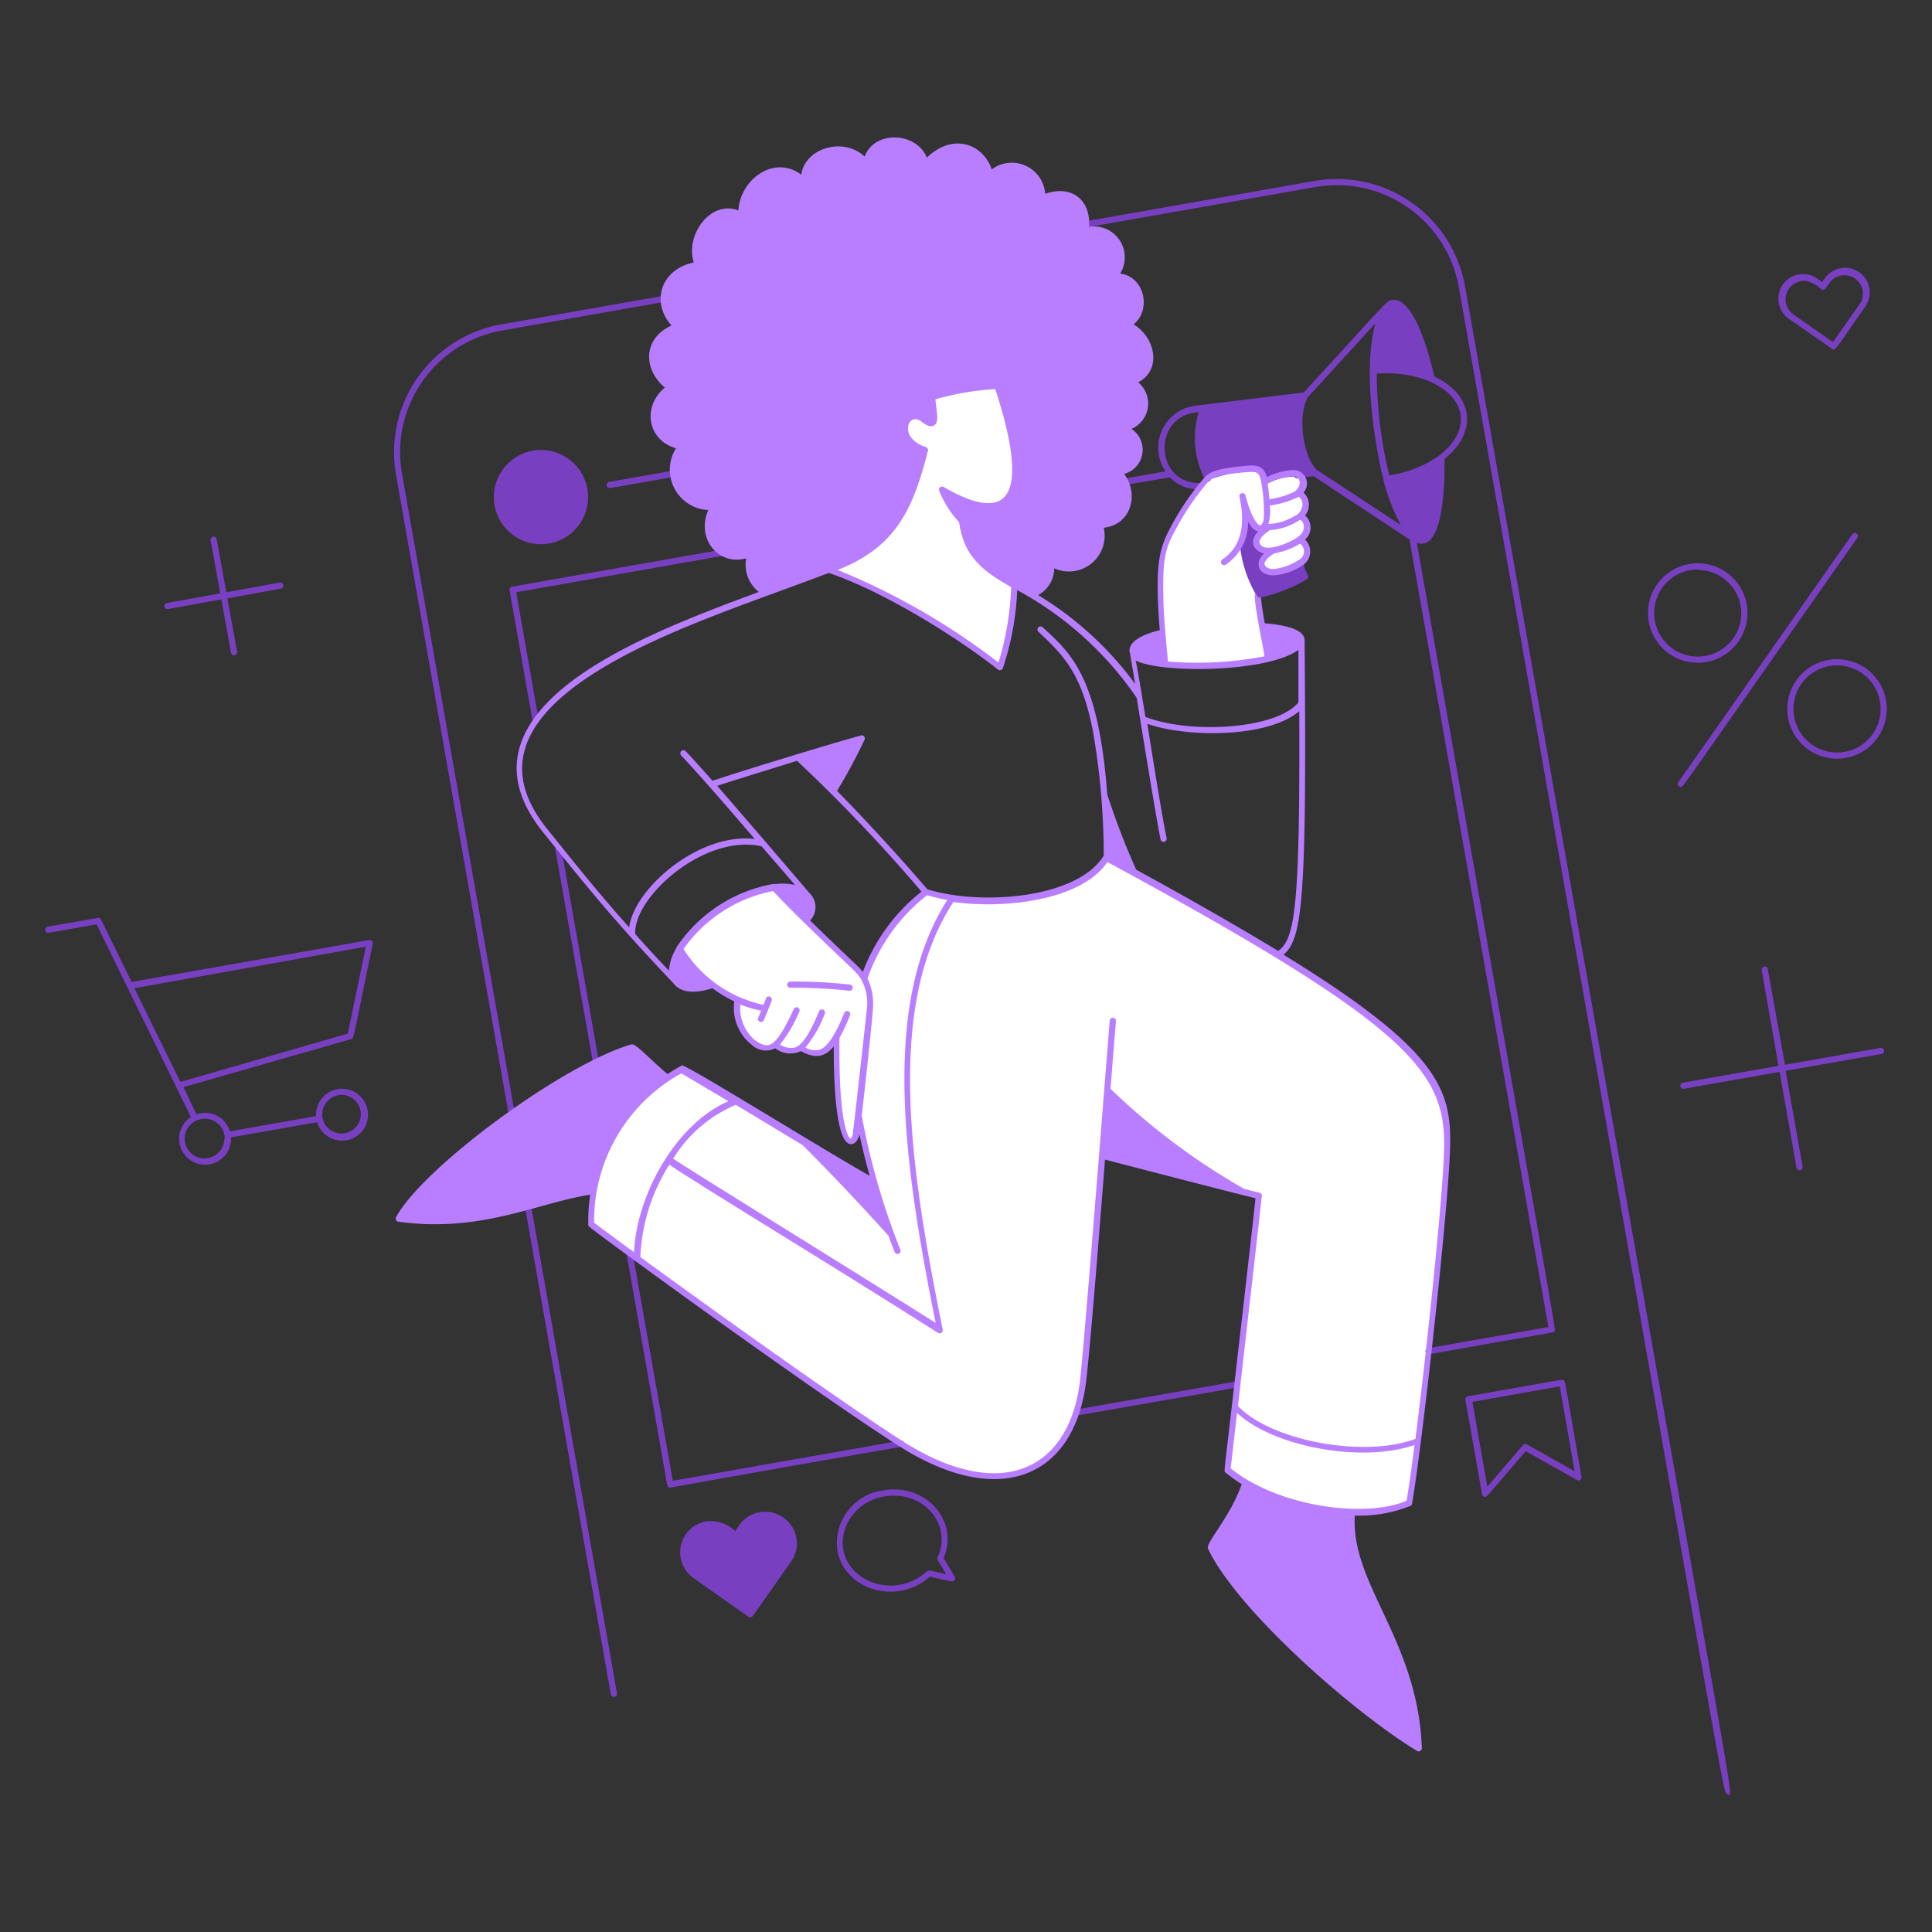 <svg xmlns="http://www.w3.org/2000/svg" viewBox="0 0 250 250" height="250" width="250">
  
<rect x="0" y="0" width="250" height="250" fill="#333333" stroke="none"/>
  
<g transform="matrix(0.625,0,0,0.625,0,0)"><g transform="matrix(2,0,0,2,0,0)"><g>
    <path d="M70.55,110.74c1.59.92,3.53,2.07,5.57,3.28-5.86,2-10.24,10.28-10.16,16.21-2.47-1.8-4.23-3.1-4.78-3.53A17.72,17.72,0,0,1,70.55,110.74Z" style="fill: #fff"></path>
    <path d="M146.8,149.12c-.36,2.83-.68,5.14-.91,6.49-4.23,2-13.65.87-18.84-3.44.17-1.43.44-3.79.76-6.57C131.22,149.37,141.21,151.35,146.8,149.12Z" style="fill: #fff"></path>
    <path d="M92.23,127.74a68.67,68.67,0,0,1-3.4-12.25c.37-3.24,1-9.64,1.15-11a5.94,5.94,0,0,0-.58-3.16,19,19,0,0,1,6.45-9,19,19,0,0,0,2.69.61c-7.08,10.59-4.83,27.13-1.27,44.7-11-7-25.17-15.54-28.07-17.58a14.33,14.33,0,0,1,6.92-6l7.13,4.23C85.88,120.88,89.13,124.29,92.23,127.74Z" style="fill: #fff"></path>
    <path d="M114.61,112.81c-.16,2.06-2,26.08-2.48,29.92-1.07,9.67-8.49,13.37-19.07,6.54C86.42,145,73.18,135.5,66,130.24a19.64,19.64,0,0,1,3.24-10.18c2.91,2,17,10.54,28.07,17.59-3.57-17.56-5.81-34.1,1.27-44.69,6,.94,13.73-.45,16-4.21,5.45,3,12.08,6.61,17.8,10.12,17.32,10.63,17.75,14.53,17.46,20.77-.27,5.75-1.81,20.37-3,29.48-5.59,2.23-15.58.24-19-3.54,1-8.29,2.33-20.23,2.47-21.82l-1.55-.38A68.63,68.63,0,0,1,114.61,112.81Z" style="fill: #fff"></path>
    <path d="M134.51,55.92a1.35,1.35,0,0,1,.06,2.4,6.48,6.48,0,0,1-2.43.92c-1.44.22-2.43-1-.32-2.23A7.34,7.34,0,0,0,134.51,55.92Z" style="fill: #fff"></path>
    <path d="M134.55,53.47c1,.36,1,1.74,0,2.45A7.27,7.27,0,0,1,131.82,57c-1.55.3-2.77-1-.54-2.39A5.59,5.59,0,0,0,134.55,53.47Z" style="fill: #fff"></path>
    <path d="M134.55,53.47a5,5,0,0,1-3.8,1.05,1.49,1.49,0,0,0,.36-.94c0-.41,0-.93,0-1.5a8.33,8.33,0,0,0,3.27-1A1.42,1.42,0,0,1,134.55,53.47Z" style="fill: #fff"></path>
    <path d="M134.28,49.08c.87.33.86,1.75-.36,2.26a9.54,9.54,0,0,1-2.82.73,15.83,15.83,0,0,0-.24-2.17C131.75,49.37,133.5,48.77,134.28,49.08Z" style="fill: #fff"></path>
    <path d="M131.28,68.2a36.5,36.5,0,0,1-10.69.58c0-.68-.17-1.89-.28-3.26-.61-7.28,0-8.77,1.09-10.81a29.53,29.53,0,0,1,3.55-5.2c.73-.69,3.12-.88,4.15-1,1.21-.12,1.52.21,1.76,1.37a16.3,16.3,0,0,1,.23,3.67c0,1.16-1.34,2.51-2.52-2.2a8.57,8.57,0,0,1,0,4.15,12.86,12.86,0,0,0,1.64,5.79C130.09,62.36,131.14,67,131.28,68.2Z" style="fill: #fff"></path>
    <path d="M86.55,107.35c-1.21,2.05-2.23,2-3.74,1.15-.75.55-1.54.34-2.65-.31-.67.53-1.32.38-2.24-.23-1.46-1-1.79-2.9-1.66-4.44a13.87,13.87,0,0,1-6-5.27c1.89-3.26,6.41-5.91,9.76-6.36,2.18,2.36,5.84,5.81,8.56,8.44A5.14,5.14,0,0,1,90,104.51c-.11,1.34-1.32,12.42-1.36,12.7C88.39,118.9,86.42,119.83,86.55,107.35Z" style="fill: #fff"></path>
    <path d="M111.36,146.55a.32.32,0,0,1,0-.63L128,143a.32.32,0,0,1,.11.63C108.82,147,111.47,146.55,111.36,146.55Z" style="fill: #783fc1"></path>
    <path d="M55.14,74.67,52.75,61.1a.32.32,0,0,1,.26-.37l27.77-4.9a.32.32,0,0,1,.11.64L53.44,61.31l2.33,13.25A.32.32,0,1,1,55.14,74.67Z" style="fill: #783fc1"></path>
    <path d="M61.38,110,57.46,87.8a.32.32,0,0,1,.63-.11L62,109.93A.32.32,0,0,1,61.38,110Z" style="fill: #783fc1"></path>
    <path d="M69.39,154a.32.32,0,0,1-.32-.26l-4.22-24a.32.32,0,1,1,.63-.11l4.17,23.66,23.59-4.16a.32.32,0,0,1,.11.63C69.13,154,69.49,154,69.39,154Z" style="fill: #783fc1"></path>
    <path d="M178.58,185.44c-.61-2.32-3.72-20.62-27.56-155.69a12.82,12.82,0,0,0-14.83-10.39L52,34.21A12.79,12.79,0,0,0,41.61,49L63.87,175.28a.32.32,0,0,1-.64.11L41,49.17A13.43,13.43,0,0,1,51.89,33.58l84.19-14.85a13.47,13.47,0,0,1,15.58,10.91c23.21,131.64,27.13,152.62,27.43,155.68C179.18,186.25,178.63,185.61,178.58,185.44Z" style="fill: #783fc1"></path>
    <path d="M175.75,68.61a5.15,5.15,0,1,1,5.15-5.15A5.16,5.16,0,0,1,175.75,68.61Zm0-9.66a4.51,4.51,0,1,0,4.51,4.51A4.52,4.52,0,0,0,175.75,59Z" style="fill: #783fc1"></path>
    <path d="M190.17,78.54a5.15,5.15,0,1,1,5.15-5.15A5.16,5.16,0,0,1,190.17,78.54Zm0-9.66a4.51,4.51,0,1,0,4.51,4.51A4.51,4.51,0,0,0,190.17,68.88Z" style="fill: #783fc1"></path>
    <path d="M174,81.47a.32.32,0,0,1-.26-.5l18-25.65a.32.32,0,0,1,.53.36C173,83.14,174.22,81.47,174,81.47Z" style="fill: #783fc1"></path>
    <path d="M189.49,36c-.4-.29-1.43-1-4.17-2.9a2.55,2.55,0,1,1,2.84-4.23l.47.33.28-.39a2.55,2.55,0,0,1,4.18,2.93c-2,2.85-2.66,3.88-3,4.24S189.79,36.18,189.49,36Zm-2.75-6.92a1.91,1.91,0,0,0-1.06,3.49l4.06,2.84,2.82-4a1.91,1.91,0,0,0-3.13-2.18l-.47.65a.32.32,0,0,1-.44.07A3,3,0,0,0,186.74,29.05Z" style="fill: #783fc1"></path>
    <path d="M81.07,157.08a3.27,3.27,0,0,0-4.54.8l-.43.61a3.68,3.68,0,0,0-3-1,3.26,3.26,0,0,0-1.3,5.88l5.68,4a.32.32,0,0,0,.45-.08l4-5.69A3.25,3.25,0,0,0,81.07,157.08Z" style="fill: #783fc1"></path>
    <path d="M86.68,160.48a5.53,5.53,0,0,1,4.75-6.2c4.53-.79,7.88,3.3,6.25,7l1.16,1.95a.33.33,0,0,1-.35.48l-2.24-.49C92.91,166.21,87.41,164.64,86.68,160.48Zm5.85-5.65c-4.86,0-7.21,5.69-3.38,8.38a5.5,5.5,0,0,0,6.79-.54c.18-.17.31-.08,2,.28-.88-1.47-1-1.53-.88-1.75C98.47,158.19,96.13,154.83,92.53,154.83Z" style="fill: #783fc1"></path>
    <path d="M153.42,154.68l-1.72-9.76a.32.32,0,0,1,.26-.38c10.46-1.84,9.75-1.76,9.91-1.65s0-.65,1.85,10a.32.32,0,0,1-.47.33l-5.31-3c-2.63,3.07-3.54,4.16-3.9,4.54S153.45,154.88,153.42,154.68Zm-1-9.56,1.55,8.78,3.69-4.31a.31.31,0,0,1,.4-.07l4.95,2.79-1.55-8.79Z" style="fill: #783fc1"></path>
    <circle cx="56" cy="51.46" r="4.88" style="fill: #783fc1"></circle>
    <path d="M63.15,50.52a.32.32,0,0,1-.06-.64l13.47-2.37a.32.32,0,0,1,.11.63C63.21,50.52,63.25,50.52,63.15,50.52Z" style="fill: #783fc1"></path>
    <path d="M36.35,107.57c.29-.08.11.41,2.24-9.88a.32.32,0,0,0-.37-.38l-24.6,4.34-3.16-6.46a.32.32,0,0,0-.35-.17l-5.17.91a.32.32,0,0,0,.12.63L10,95.69l9.76,19.94a2.69,2.69,0,1,0,4.16,2.11l8.91-1.57a2.69,2.69,0,1,0-.11-.63l-8.92,1.57a2.68,2.68,0,0,0-3.46-1.76L19,112.54Zm-1,5.77a2,2,0,1,1-2,2A2.05,2.05,0,0,1,35.4,113.34Zm-12.13,4.55A2.05,2.05,0,1,1,20.33,116,2.07,2.07,0,0,1,23.27,117.89ZM37.87,98,36,107,18.67,112l-4.76-9.7Z" style="fill: #783fc1"></path>
    <path d="M28.94,60.31l-5.51,1-1-5.51a.32.32,0,0,0-.63.11l1,5.51-5.51,1a.32.32,0,1,0,.11.63l5.51-1,1,5.51a.32.32,0,1,0,.63-.11l-1-5.51,5.51-1A.32.32,0,1,0,28.94,60.31Z" style="fill: #783fc1"></path>
    <path d="M194.69,108.47l-9.91,1.75L183,100.31a.32.32,0,0,0-.63.11l1.74,9.91-9.91,1.75a.32.32,0,0,0,.11.63l9.91-1.75,1.75,9.91a.32.32,0,1,0,.63-.11l-1.75-9.91,9.91-1.74A.32.32,0,0,0,194.69,108.47Z" style="fill: #783fc1"></path>
    <path d="M135.41,59.57a7.23,7.23,0,0,1-.53-1.33.32.32,0,0,0-.62.18.24.24,0,0,1,0,.08c-3.18,1.78-5.05,0-2.46-1.49-1.55.3-2.77-1-.54-2.39a1.91,1.91,0,0,1-.53-.1c-.47.47-1.34.11-2.16-3.14a6.57,6.57,0,0,1-.25,4.56,12.61,12.61,0,0,0,1.81,5.79.32.32,0,0,0,.32.14,17,17,0,0,0,4.84-1.9A.31.31,0,0,0,135.41,59.57Z" style="fill: #783fc1"></path>
    <path d="M146.67,56.18c2.67,1,2.93-5.79,2.86-8.66,3.5-2.79,3-6.68-1.05-8.53-.89-4-2.48-8.17-4.31-7.94-.66.08-.18-.25-9.21,9.58L123.74,42a4.37,4.37,0,0,0-3.09,6.79l-5.59,1a.32.32,0,0,0,.12.63l5.92-1a4,4,0,0,0,3.16,1.22.32.32,0,0,0,.31-.32c0-.18-.17-.35-.33-.32-4.65.11-5-6.76-.43-7.31l.27,0a9.24,9.24,0,0,0,.69,7,.32.32,0,0,0,.59-.09,11.87,11.87,0,0,1,3.77-.76c1.1-.11,1.24.21,1.41.79.11.39.07.5.23.57a.26.26,0,0,0,.21,0,5.83,5.83,0,0,1,3-.86.32.32,0,0,0,.32.16l1.68-.21,9.93,6.56,14.38,81.52-12.47,2.2a.32.32,0,0,0,.11.63c13.66-2.46,12.88-2.22,13-2.38S161.66,141.2,146.67,56.18ZM151.2,43c.3,2.5-2.22,4.1-2.27,4.2a11.83,11.83,0,0,1-5.12,2,46.19,46.19,0,0,1-1.29-10.52C147,38.36,150.86,40.24,151.2,43Zm-14.91,5.62c-1.45-1.46-1.95-5.62-.92-7.48l7-7.66c-1.68,6.37.89,16.44.85,16.17a.16.16,0,0,0,0,.09A20.89,20.89,0,0,0,145,54.34Z" style="fill: #783fc1"></path>
    <path d="M87.93,102.56a52.56,52.56,0,0,0-6.12-.31.32.32,0,0,1,0-.64,53,53,0,0,1,6.17.31A.32.32,0,0,1,87.93,102.56Z" style="fill: #b87eff"></path>
    <path d="M86.84,58.57c6.19-2.42,7.66-7.11,8.9-12-3.44-1.11-1.94-4.53-.2-3.21s1.1-.45.94-2.27A30.53,30.53,0,0,1,103.26,40c3.1,9.37,2.84,15.76-5.74,10.73a10.11,10.11,0,0,0,2.07,3.21A7.67,7.67,0,0,0,104,60l1,.59a29.41,29.41,0,0,1-1.49,8.51c-4.11-3.27-12-8.23-17.72-10.12Z" style="fill: #fff"></path>
    <path d="M146,155.89a.31.31,0,0,0,.18-.24c1-5.81,3.56-28.66,3.9-36,.29-6.53-.39-10.48-17.21-20.82,2-1.67,2.41-6,2.18-32.55,0-1.3-2.65-1.63-4.12-1.76-.55-3-.29-2.69-.49-2.66s-.39-.23-.54-.48c-.11,1.17.77,5,1,6.56a36.8,36.8,0,0,1-10,.54c-.12-1.53-.42-4.16-.47-6.5-.1-4.25.22-5.22,1.26-7.14a26.29,26.29,0,0,1,3.49-5.09c.66-.59,2.55-.76,4-.89,1.08-.11,1.16.2,1.31.71a16.36,16.36,0,0,1,.34,4c0,.43-.23.79-.39.81s-.87-.59-1.5-3.08a.32.32,0,0,0-.63.15c.67,3.09.09,5.2-1.78,6.47a.32.32,0,0,0,.36.53A5.21,5.21,0,0,0,129.2,54c.34.61.69,1,1.07,1-1,1-.55,2,.58,2.3-1.12,1.08-.45,2.26.94,2.26a6.2,6.2,0,0,0,3-1,1.7,1.7,0,0,0,.31-2.7,1.67,1.67,0,0,0,0-2.51,1.72,1.72,0,0,0-.16-2.36,1.4,1.4,0,0,0-1.14-2.33,6.81,6.81,0,0,0-2.65.73c-.25-.84-.65-1.32-2-1.18-1.64.15-3.49.32-4.3,1.05a26.67,26.67,0,0,0-3.64,5.27c-1.2,2.22-1.7,3.89-1.15,10.71-1.55.35-3.21,1.1-3.13,2.15,0,.06,0-.09.58,3.41a34.89,34.89,0,0,0-10.05-9.2,3.13,3.13,0,0,0,1.67-2.77,3.7,3.7,0,0,0,5.13-4.2c2.93-.33,3.63-3.56,2.11-5.57a2.59,2.59,0,0,0,.76-4.66,2.86,2.86,0,0,0,.7-4.82c2.53-1.36,1.7-4.71-.48-6,1.83-1.47,1.2-4.91-1.39-5.26a3.2,3.2,0,0,0-3.23-4.84c.22-2.66-1.68-4.4-4.53-3.42a3.47,3.47,0,0,0-5.53-2.53c-1-2.79-4.16-3.72-6.72-1.21-1.1-2.69-5.45-2.85-6.44-.11-2.21-2.08-6.2-.88-6.56,1.88-2.83-2.14-6.35.54-6.51,3.69-2.89-1.1-5.53,2.55-4.62,5.39-3.49.74-4.43,4.17-2.3,6.53-3.06,1.37-2.89,4.61-.69,6.42-2.4,2-1.78,5.47,1.15,6.28a4.18,4.18,0,0,0,3.34,6.4c-1.28,2.91,1,5.8,3.93,5a3.55,3.55,0,0,0,1.31,3.48c-6.25,2.3-12.55,4.74-17.51,7.94-7.19,4.65-10.19,10.27-4.83,16.94,4.15,5.15,7.19,9,13.47,15.6.89,1.2,2.62,1,4.06.54a12.77,12.77,0,0,0,2.26,1.36,4.88,4.88,0,0,0,1.81,4.5,2.13,2.13,0,0,0,2.43.36,2.55,2.55,0,0,0,2.65.29c1.35.73,2.39.74,3.41-.48,0,1.86,0,10.11,1.79,10.11.39,0,.72-.38.87-1,.29,1.37.64,2.8,1.06,4.28-5.11-2.89-19.1-11.6-19.44-11.43s-1,.59-1.49.89c-1.67-1.36-3.28-3.19-3.72-3.07C58.41,110.1,43.85,120.77,41,126a.32.32,0,0,0,.24.47c8.54,1.18,14.37-1.94,19.86-2.8a17.37,17.37,0,0,0-.2,3A.33.33,0,0,0,61,127c2.55,2,23.17,17,31.89,22.58,10.55,6.81,18.42,3.37,19.57-6.78.43-3.79,1.24-13.91,1.93-22.76,0,0,12.71,3.31,15.58,4-.37,3.57-2.47,21.66-2.47,21.68-.81,7-.81,6.57-.63,6.72a15.75,15.75,0,0,0,1.67,1.2c-1.14,3.34-3.77,6.1-3.49,6.68,3.05,6.4,15.05,16.94,21.65,20.94a.33.33,0,0,0,.49-.29c-.42-11.23-7.38-16.95-6.94-24.08A14.07,14.07,0,0,0,146,155.89ZM134.39,58a6,6,0,0,1-2.31.88c-.61.1-1-.12-1.14-.37s.12-.71,1-1.23a7.69,7.69,0,0,0,2.64-1A1,1,0,0,1,134.39,58Zm-.29-4.64a5.53,5.53,0,0,1-2.79.88,5,5,0,0,0,.14-1.91,9.23,9.23,0,0,0,3-.91C135,51.84,135,52.83,134.1,53.4Zm-.33-4.08c1.07,0,1,1.3,0,1.73a8.91,8.91,0,0,1-2.37.67,12.61,12.61,0,0,0-.19-1.65A5.93,5.93,0,0,1,133.77,49.32Zm-2.36,5.6a6.13,6.13,0,0,0,3.17-1.08.72.72,0,0,1,.38.58c.14.95-.91,1.47-1.8,1.85-1.1.46-2.46.77-2.75,0C130.3,56,130.5,55.51,131.41,54.92Zm3,12.32q0,2.94,0,5.52c-2.34,2.81-11.27,3.28-15.84,1.49-.31-1.89-.68-4.22-1-5.83C120.27,69.76,131.4,69.6,134.45,67.24ZM96.06,46.66a.32.32,0,0,0-.21-.38c-2.92-.94-1.85-3.69-.5-2.66.44.34.94.65,1.33.43.57-.33.29-1.37.15-2.71a28.41,28.41,0,0,1,6.2-1.06c2.93,9,2.83,14.86-5.35,10.13a.32.32,0,0,0-.46.39,10.58,10.58,0,0,0,2.07,3.26c.46,3.44,2.32,5,5.38,6.71a29.74,29.74,0,0,1-1.31,7.81A71.34,71.34,0,0,0,86.72,59C92.69,56.64,94.49,52.83,96.06,46.66ZM65.13,96c-3.42-3.84-5.55-6.54-8.49-10.19-4.1-5.1-3.88-10.47,4.67-16,6.86-4.42,16.38-7.41,24.48-10.5,5.51,1.84,13.12,6.53,17.52,10a.32.32,0,0,0,.5-.13,28.79,28.79,0,0,0,1.49-8.09,35.24,35.24,0,0,1,12.37,11.15c.68,4.2,2,12.34,2.47,14.65a.32.32,0,0,0,.63-.13c-.4-1.84-1.25-7.11-2-11.83,4.17,1.46,12.54,1.44,15.73-1.31.08,20.38-.44,23.56-2.18,24.82-4-2.42-8.81-5.19-14.7-8.41a75.44,75.44,0,0,1-3-7.8c-.88-11.91-3.66-14.49-6.36-17l-.3-.27a.32.32,0,1,0-.44.46c2.83,2.63,4.45,4.48,5.6,10.15a75.7,75.7,0,0,1,1.14,13C111.56,93,101.59,93.79,96,92.06c-2.69-3.14-6.37-7.16-9.35-10.19a56.26,56.26,0,0,0,2.85-5.3.32.32,0,0,0-.37-.44c-3.38.94-12.94,3.86-15.37,4.7-1.1-1.25-2.07-2.32-2.78-3.07a.32.32,0,0,0-.46.45c1.65,1.74,4.79,5.34,7.61,8.64C72.43,86.17,65.68,91.88,65.13,96Zm18.63-3.59C81,89.17,77.41,85,74.25,81.35c1.52-.51,5-1.58,8.26-2.59A165.21,165.21,0,0,1,95.39,92.3a19.21,19.21,0,0,0-6.07,8.32c-.44-.59-.82-.81-5.46-5.33A2,2,0,0,0,83.76,92.42ZM70,98.17a5.17,5.17,0,0,0-.75,2.31q-1.92-2-3.49-3.79c-.22-3.79,7.14-10.41,13.08-9.08l3.46,4a6.25,6.25,0,0,0-2.15-.08.31.31,0,0,0-.23,0A15.28,15.28,0,0,0,70.07,98,.42.42,0,0,0,70,98.17Zm18.32,19a1.23,1.23,0,0,1-.27.71s-1.26-.48-1.15-10.43A19.21,19.21,0,0,0,88,105.07a.32.32,0,0,0-.59-.24c-.46,1.12-1.43,3.45-2.55,3.83a1.86,1.86,0,0,1-1.48-.23,12,12,0,0,0,2-3.49.32.32,0,0,0-.59-.25c-1,2.41-1.76,3.5-2.5,3.75a2,2,0,0,1-1.54-.31,14.68,14.68,0,0,0,2-3.41.32.32,0,0,0-.58-.27c-.47,1-1.56,3.44-2.53,3.71-.37.11-.81,0-1.46-.47a4.3,4.3,0,0,1-1.54-3.7,11.59,11.59,0,0,0,2.14.63c0,.07-.27.66-.29.73a.32.32,0,1,0,.6.22c.08-.22.67-1.6.8-2a.32.32,0,0,0-.61-.2c0,.12-.14.37-.25.65a13,13,0,0,1-8.27-5.78,14.81,14.81,0,0,1,9.27-6c1.24,1.34,3.19,3.25,3.26,3.31,5.2,5.08,5.38,5,5.88,5.88a5,5,0,0,1,.57,3C89.55,106.18,88.49,115.78,88.3,117.15Zm-5.21,1.39c1.76,1.76,5.19,5.27,8.86,9.36.21.56.42,1.12.64,1.69a.32.32,0,0,0,.6-.23,72.93,72.93,0,0,1-4-13.89c.37-3.25,1.06-9.6,1.15-11a6.21,6.21,0,0,0-.55-3.2,18.63,18.63,0,0,1,6.17-8.62,21.09,21.09,0,0,0,2.08.5c-6.93,10.88-4.46,27.53-1.2,43.78-5.15-3.28-25.47-15.85-27.17-17a14,14,0,0,1,6.48-5.58Zm-12.55-7.43L75.41,114c-5.44,2.32-9.54,9.76-9.77,15.63-2.06-1.5-3.55-2.61-4.14-3.06A17.44,17.44,0,0,1,70.54,111.11Zm60.08,12.68a.33.33,0,0,0-.25-.34l-1.58-.39a69.09,69.09,0,0,1-13.85-10.37c.25-3.18.45-5.73.56-7a.32.32,0,0,0-.64-.06c-.17,2-2.56,32.67-3.06,37.1-1,9.27-8.06,13.1-18.58,6.31-6.74-4.35-19.77-13.69-26.95-18.93a19.24,19.24,0,0,1,3-9.56c3.37,2.29,17.15,10.61,27.81,17.41a.32.32,0,0,0,.49-.33c-3.33-16.47-6-33.44,1.11-44.28,5,.74,13.2-.07,15.94-4.13,32.46,17.57,35.22,22,34.83,30.45-.25,5.56-1.78,20.08-2.94,29.26-5.31,2-14.94.22-18.37-3.4C128.67,140.93,130.45,125.58,130.62,123.79ZM127.4,152c.15-1.32.38-3.35.66-5.73,3.82,3.53,12.9,5.19,18.37,3.32-.31,2.46-.6,4.48-.82,5.76C141.4,157.2,132.34,156,127.4,152Z" style="fill: #b87eff"></path>
  </g></g></g></svg>